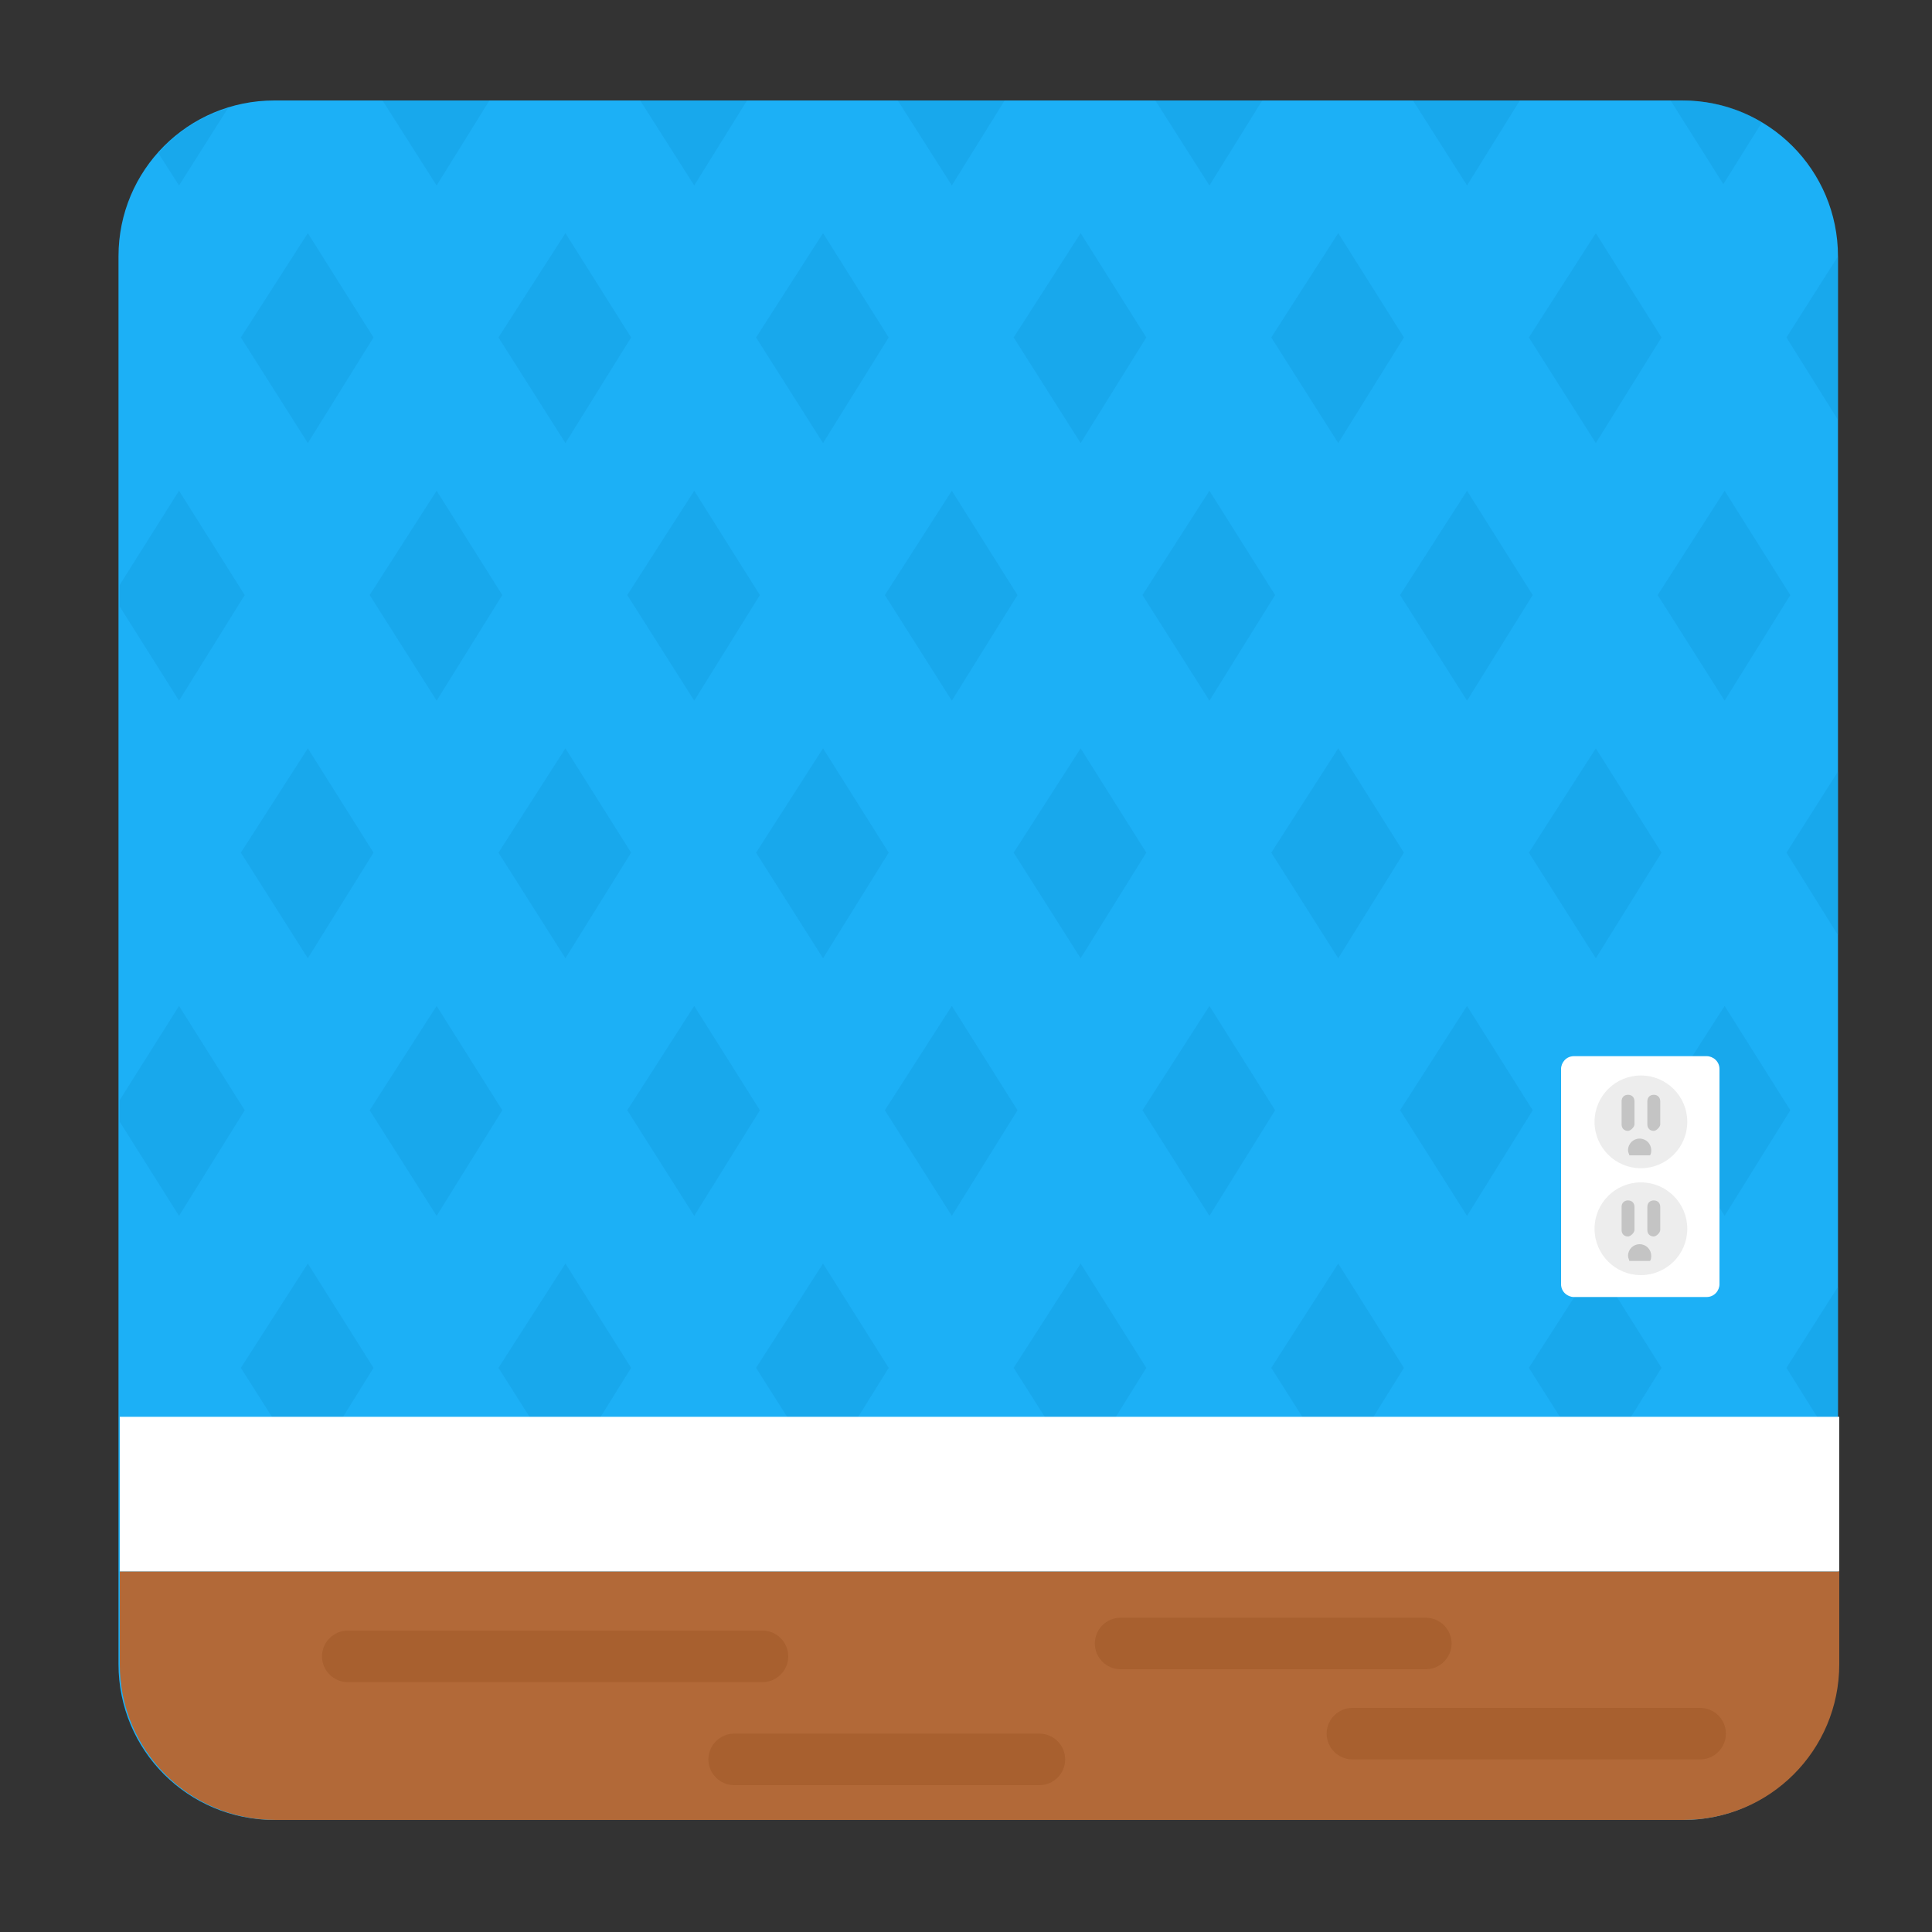 <?xml version="1.0" encoding="utf-8"?><!DOCTYPE svg PUBLIC "-//W3C//DTD SVG 1.1//EN" "http://www.w3.org/Graphics/SVG/1.1/DTD/svg11.dtd"><svg version="1.1" id="Layer_1" xmlns="http://www.w3.org/2000/svg" xmlns:xlink="http://www.w3.org/1999/xlink" x="0px" y="0px" width="150px" height="150px" viewBox="0 0 150 150" enable-background="new 0 0 150 150" xml:space="preserve"><rect x="0" y="0" width="150" height="150" fill="#333333" stroke="none"/><path fill="#1CB0F6" d="M130.7,141.3H21.3c-6.7,0-12.1-5.4-12.1-12.1V19.9c0-6.7,5.4-12.1,12.1-12.1h109.3c6.7,0,12.1,5.4,12.1,12.1	v109.3C142.7,135.9,137.3,141.3,130.7,141.3z"/><g opacity="0.35"><polygon fill="#1298DB" points="23.9,34.4 18.7,26.2 23.9,18.1 29,26.2"/><polygon fill="#1298DB" points="43.9,34.4 38.7,26.2 43.9,18.1 49,26.2"/><polygon fill="#1298DB" points="63.9,34.4 58.7,26.2 63.9,18.1 69,26.2"/><polygon fill="#1298DB" points="83.9,34.4 78.7,26.2 83.9,18.1 89,26.2"/><polygon fill="#1298DB" points="103.9,34.4 98.7,26.2 103.9,18.1 109,26.2"/><polygon fill="#1298DB" points="123.9,34.4 118.7,26.2 123.9,18.1 129,26.2"/><polygon fill="#1298DB" points="142.7,32.6 142.7,19.9 138.7,26.2"/><path fill="#1298DB" d="M12.3,11.9l1.6,2.5l3.8-6C15.5,9.1,13.7,10.3,12.3,11.9z"/><polygon fill="#1298DB" points="33.9,14.4 38,7.8 29.7,7.8"/><polygon fill="#1298DB" points="53.9,14.4 58,7.8 49.7,7.8"/><polygon fill="#1298DB" points="73.9,14.4 78,7.8 69.7,7.8"/><polygon fill="#1298DB" points="93.9,14.4 98,7.8 89.7,7.8"/><polygon fill="#1298DB" points="113.9,14.4 118,7.8 109.7,7.8"/><path fill="#1298DB" d="M129.7,7.8l4.1,6.5l3-4.8c-1.8-1.1-3.9-1.7-6.2-1.7H129.7z"/><polygon fill="#1298DB" points="33.9,54.4 28.7,46.2 33.9,38.1 39,46.2"/><polygon fill="#1298DB" points="53.9,54.4 48.7,46.2 53.9,38.1 59,46.2"/><polygon fill="#1298DB" points="73.9,54.4 68.7,46.2 73.9,38.1 79,46.2"/><polygon fill="#1298DB" points="93.9,54.4 88.7,46.2 93.9,38.1 99,46.2"/><polygon fill="#1298DB" points="113.9,54.4 108.7,46.2 113.9,38.1 119,46.2"/><polygon fill="#1298DB" points="133.9,54.4 128.7,46.2 133.9,38.1 139,46.2"/><polygon fill="#1298DB" points="23.9,74.4 18.7,66.2 23.9,58.1 29,66.2"/><polygon fill="#1298DB" points="43.9,74.4 38.7,66.2 43.9,58.1 49,66.2"/><polygon fill="#1298DB" points="63.9,74.4 58.7,66.2 63.9,58.1 69,66.2"/><polygon fill="#1298DB" points="83.9,74.4 78.7,66.2 83.9,58.1 89,66.2"/><polygon fill="#1298DB" points="103.9,74.4 98.7,66.2 103.9,58.1 109,66.2"/><polygon fill="#1298DB" points="123.9,74.4 118.7,66.2 123.9,58.1 129,66.2"/><polygon fill="#1298DB" points="142.7,72.6 142.7,59.9 138.7,66.2"/><polygon fill="#1298DB" points="33.9,94.4 28.7,86.2 33.9,78.1 39,86.2"/><polygon fill="#1298DB" points="53.9,94.4 48.7,86.2 53.9,78.1 59,86.2"/><polygon fill="#1298DB" points="73.9,94.4 68.7,86.2 73.9,78.1 79,86.2"/><polygon fill="#1298DB" points="93.9,94.4 88.7,86.2 93.9,78.1 99,86.2"/><polygon fill="#1298DB" points="113.9,94.4 108.7,86.2 113.9,78.1 119,86.2"/><polygon fill="#1298DB" points="133.9,94.4 128.7,86.2 133.9,78.1 139,86.2"/><polygon fill="#1298DB" points="23.9,114.4 18.7,106.2 23.9,98.1 29,106.2"/><polygon fill="#1298DB" points="9.3,45.4 9.3,47.1 13.9,54.4 19,46.2 13.9,38.1"/><polygon fill="#1298DB" points="9.3,85.4 9.3,87.1 13.9,94.4 19,86.2 13.9,78.1"/><polygon fill="#1298DB" points="43.9,114.4 38.7,106.2 43.9,98.1 49,106.2"/><polygon fill="#1298DB" points="63.9,114.4 58.7,106.2 63.9,98.1 69,106.2"/><polygon fill="#1298DB" points="83.9,114.4 78.7,106.2 83.9,98.1 89,106.2"/><polygon fill="#1298DB" points="103.9,114.4 98.7,106.2 103.9,98.1 109,106.2"/><polygon fill="#1298DB" points="123.9,114.4 118.7,106.2 123.9,98.1 129,106.2"/><polygon fill="#1298DB" points="142.7,112.6 142.7,99.9 138.7,106.2"/></g><path fill="#B26938" d="M9.3,122v7.2c0,6.7,5.4,12.1,12.1,12.1h109.3c6.7,0,12.1-5.4,12.1-12.1V122H9.3z"/><rect x="9.3" y="110" fill="#FFFFFF" width="133.5" height="12"/><path fill="#FFFFFF" d="M132.5,100.7h-10.3c-0.5,0-1-0.4-1-1V83c0-0.5,0.4-1,1-1h10.3c0.5,0,1,0.4,1,1v16.7	C133.5,100.2,133.1,100.7,132.5,100.7z"/><circle fill="#EDEDED" cx="127.4" cy="87.1" r="3.6"/><path fill="#C4C4C4" d="M126.4,87.8L126.4,87.8c-0.3,0-0.5-0.2-0.5-0.5v-1.8c0-0.3,0.2-0.5,0.5-0.5l0,0c0.3,0,0.5,0.2,0.5,0.5v1.8	C126.9,87.5,126.6,87.8,126.4,87.8z"/><path fill="#C4C4C4" d="M128.4,87.8L128.4,87.8c-0.3,0-0.5-0.2-0.5-0.5v-1.8c0-0.3,0.2-0.5,0.5-0.5l0,0c0.3,0,0.5,0.2,0.5,0.5v1.8	C128.9,87.5,128.6,87.8,128.4,87.8z"/><path fill="#C4C4C4" d="M128.1,89.7c0.1-0.1,0.1-0.3,0.1-0.4c0-0.5-0.4-0.9-0.9-0.9s-0.9,0.4-0.9,0.9c0,0.2,0.1,0.3,0.1,0.4H128.1z"/><circle fill="#EDEDED" cx="127.4" cy="95.4" r="3.6"/><path fill="#C4C4C4" d="M126.4,96L126.4,96c-0.3,0-0.5-0.2-0.5-0.5v-1.8c0-0.3,0.2-0.5,0.5-0.5l0,0c0.3,0,0.5,0.2,0.5,0.5v1.8	C126.9,95.7,126.6,96,126.4,96z"/><path fill="#C4C4C4" d="M128.4,96L128.4,96c-0.3,0-0.5-0.2-0.5-0.5v-1.8c0-0.3,0.2-0.5,0.5-0.5l0,0c0.3,0,0.5,0.2,0.5,0.5v1.8	C128.9,95.7,128.6,96,128.4,96z"/><path fill="#C4C4C4" d="M128.1,97.9c0.1-0.1,0.1-0.3,0.1-0.4c0-0.5-0.4-0.9-0.9-0.9s-0.9,0.4-0.9,0.9c0,0.2,0.1,0.3,0.1,0.4H128.1z"/><path fill="#A8602F" d="M59.2,130.6H27c-1.1,0-2-0.9-2-2l0,0c0-1.1,0.9-2,2-2h32.2c1.1,0,2,0.9,2,2l0,0	C61.2,129.7,60.3,130.6,59.2,130.6z"/><path fill="#A8602F" d="M80.7,138.6H57c-1.1,0-2-0.9-2-2l0,0c0-1.1,0.9-2,2-2h23.7c1.1,0,2,0.9,2,2l0,0	C82.7,137.7,81.8,138.6,80.7,138.6z"/><path fill="#A8602F" d="M110.7,129.6H87c-1.1,0-2-0.9-2-2l0,0c0-1.1,0.9-2,2-2h23.7c1.1,0,2,0.9,2,2l0,0	C112.7,128.7,111.8,129.6,110.7,129.6z"/><path fill="#A8602F" d="M132,136.6h-27c-1.1,0-2-0.9-2-2l0,0c0-1.1,0.9-2,2-2h27c1.1,0,2,0.9,2,2l0,0	C134,135.7,133.1,136.6,132,136.6z"/></svg>